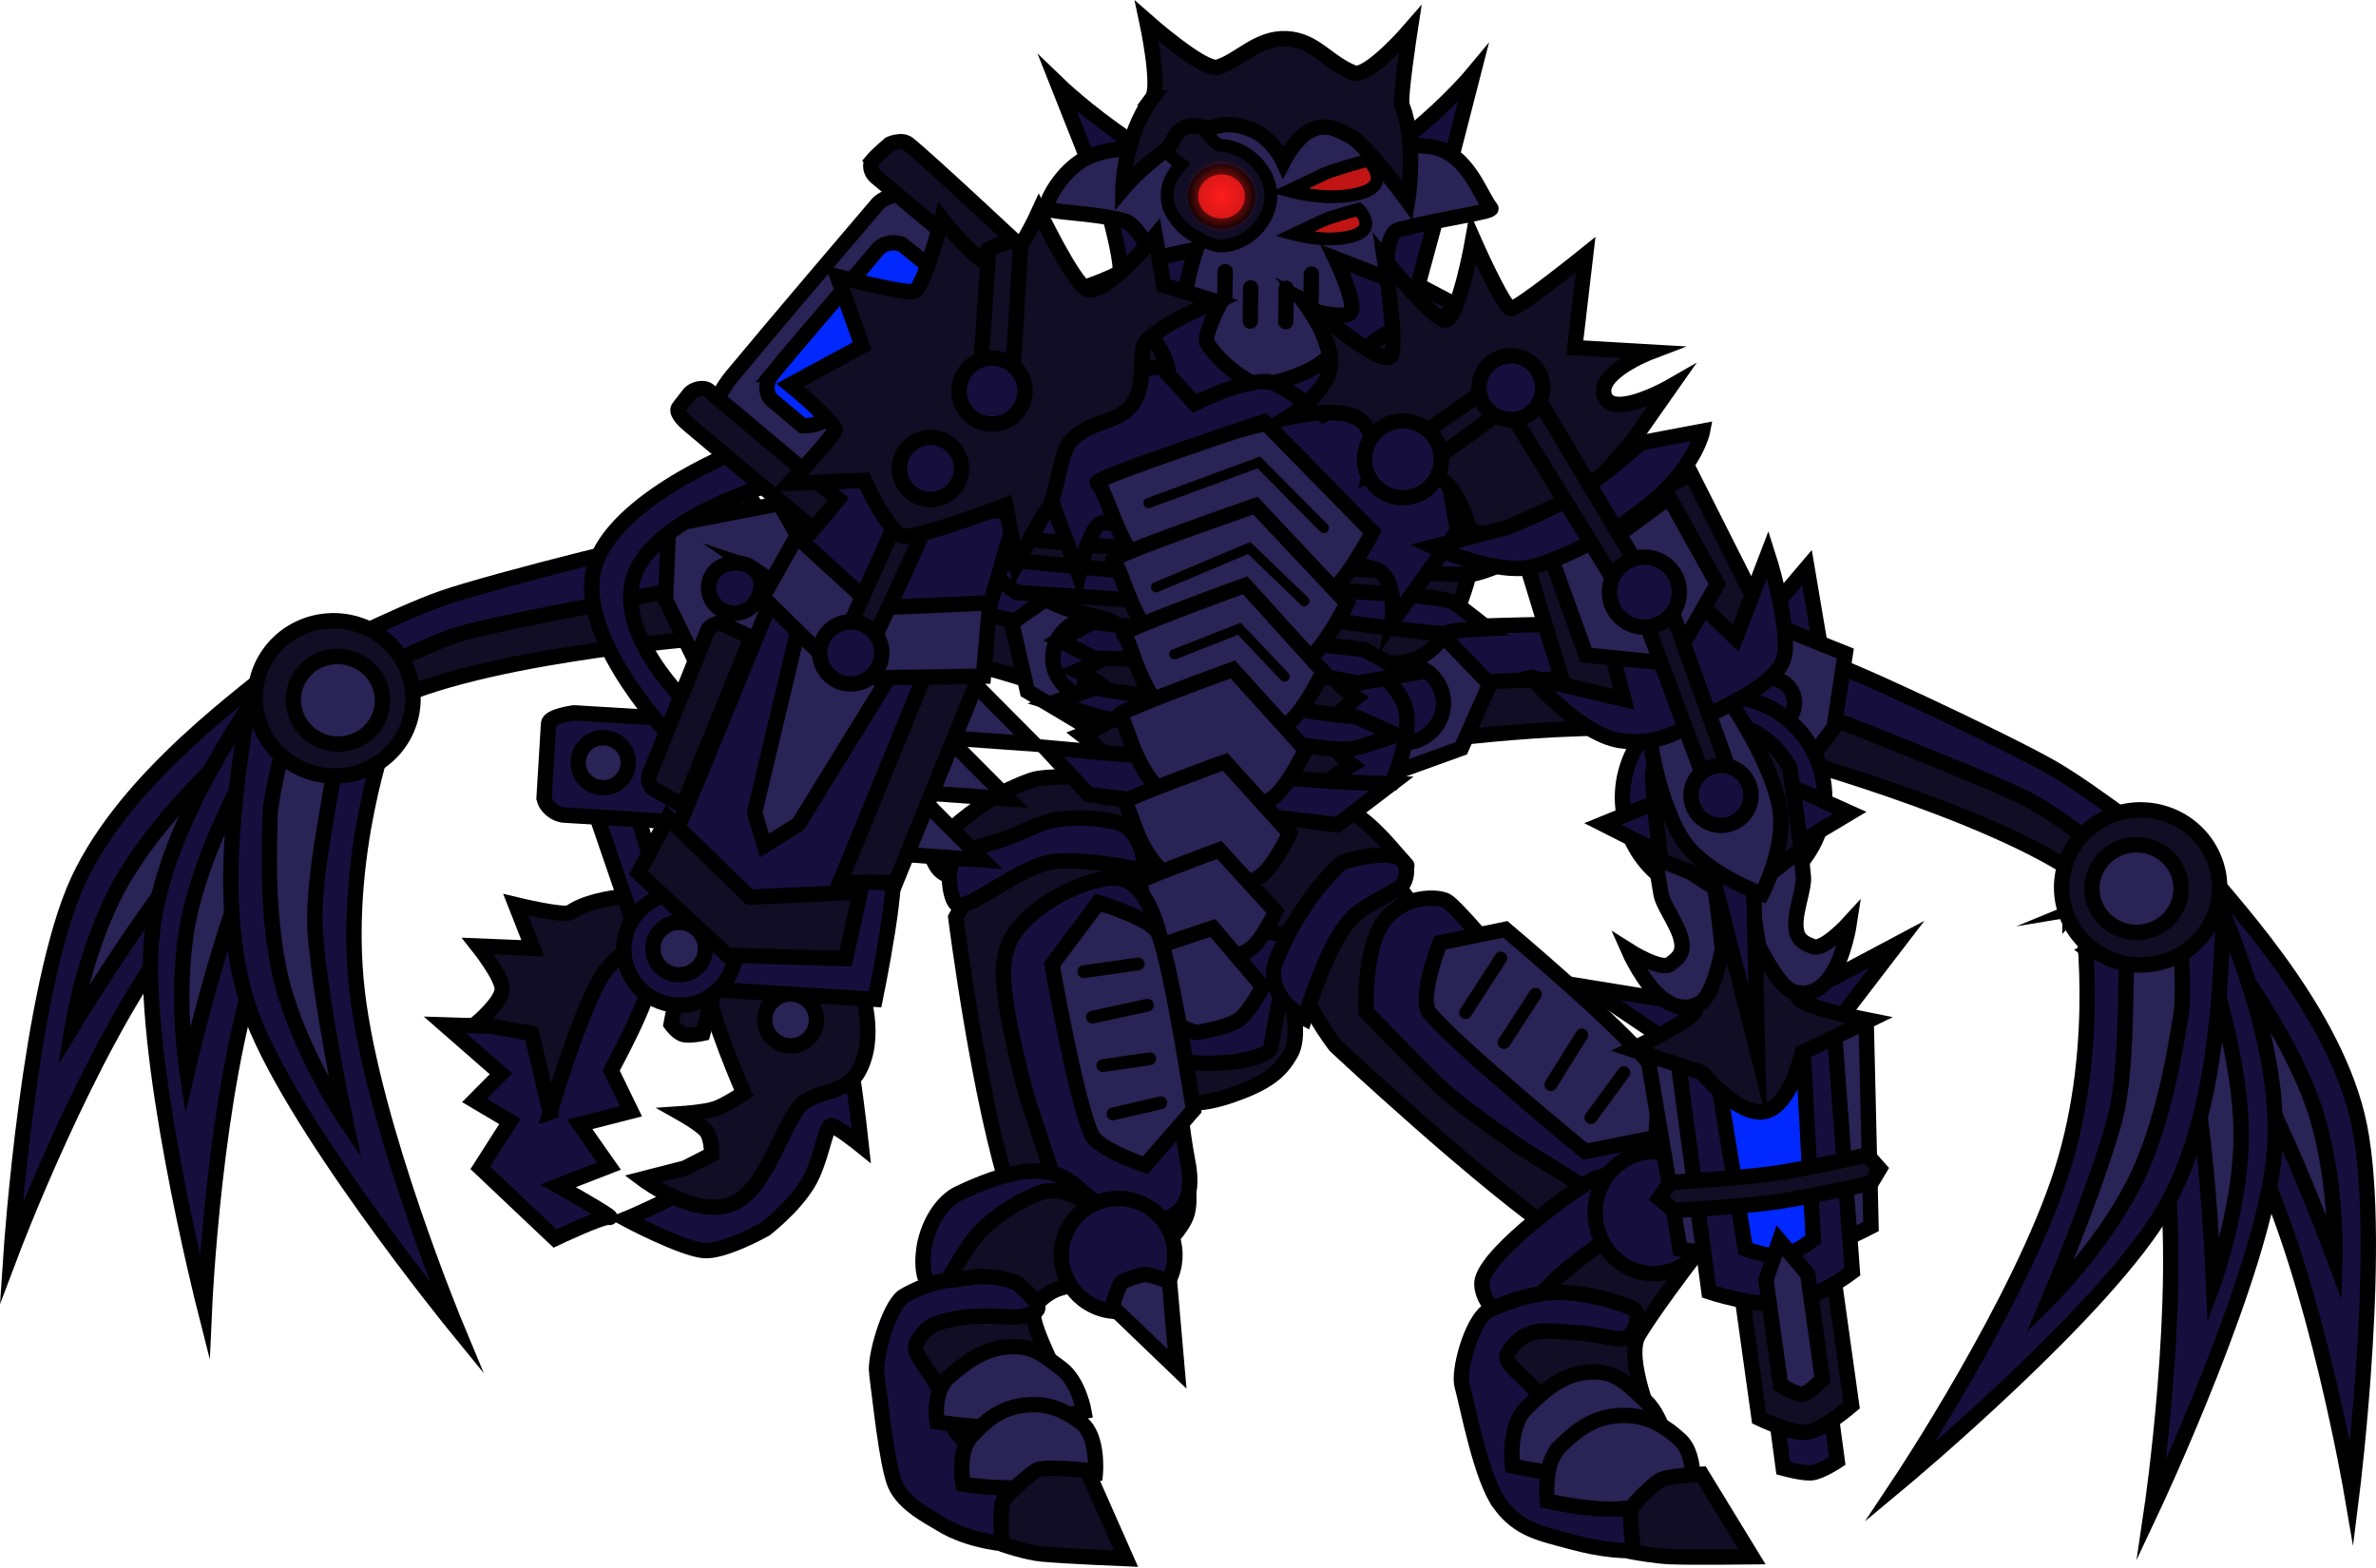<svg version="1.1" xmlns="http://www.w3.org/2000/svg" xmlns:xlink="http://www.w3.org/1999/xlink" width="231.805" height="153.032" viewBox="0,0,231.805,153.032"><defs><radialGradient cx="241.324" cy="133.266" r="3.561" gradientUnits="userSpaceOnUse" id="color-1"><stop offset="0" stop-color="#ff1c1c"/><stop offset="1" stop-color="#ff1c1c" stop-opacity="0"/></radialGradient></defs><g transform="translate(-122.144,-114.159)"><g data-paper-data="{&quot;isPaintingLayer&quot;:true}" fill-rule="nonzero" stroke="#000000" stroke-linejoin="miter" stroke-miterlimit="10" stroke-dasharray="" stroke-dashoffset="0" style="mix-blend-mode: normal"><g><path d="M289.432,237.447c0,0 -1.126,-1.925 -1.12,-2.373c0.006,-0.449 0.612,-1.739 0.892,-2.22c0.281,-0.481 2.238,-1.436 2.238,-1.436l6.811,5.504z" fill="#2a2355" stroke-width="1.5" stroke-linecap="butt"/><g><path d="M253.015,199.22c0.358,-1.629 4.428,-0.45 6.443,2.615c1.457,2.217 0.674,4.673 0.761,4.514c2.19,-3.994 5.013,-0.056 7.234,-0.129c0.667,-0.022 12.296,13.723 12.296,13.723l7.993,14.357c0,0 -0.855,3.475 -3.984,3.643c-1.011,0.054 -4.313,0.173 -9.009,-2.952c-7.761,-5.165 -22.304,-18.776 -22.304,-18.776c0,0 -3.868,-4.889 -3.784,-8.495c0.084,-3.613 4.06,-7.16 4.354,-8.498z" fill="#100d25" stroke-width="1.5" stroke-linecap="butt"/><path d="M270.675,226.229c0,0 -5.537,-3.722 -7.852,-5.866c-2.034,-1.884 -7.404,-7.494 -7.404,-7.494c0,0 -0.249,-5.959 1.639,-8.688c1.889,-2.729 5.323,-2.58 6.179,-2.135c1.772,0.92 14.979,17.824 19.456,21.294c6.826,5.291 2.87,6.456 2.87,6.456l-2.762,3.951z" fill="#160f3d" stroke-width="1.5" stroke-linecap="butt"/><path d="M271.578,244.385c0,0 -4.81,-1.908 -4.861,-4.953c-0.042,-2.536 7.932,-8.468 10.628,-10.088c3.256,-1.956 12.768,1.027 12.216,2.216c-0.552,1.189 -3.009,5.52 -5.344,7.245c-2.456,1.815 -12.64,5.58 -12.64,5.58z" fill="#160f3d" stroke-width="1.5" stroke-linecap="butt"/><path d="M267.304,250.669c0,0 0.383,-3.116 2.185,-6.018c0.517,-0.833 2.062,-3.555 4.705,-5.925c3.29,-2.951 7.743,-5.551 7.743,-5.551l5.015,4.213c0,0 -3.667,4.819 -4.976,7.076c-1.293,2.228 1.475,8.699 1.475,8.699c0,0 -6.614,1.626 -9.578,1.168c-2.156,-0.333 -6.568,-3.663 -6.568,-3.663z" fill="#100d25" stroke-width="1.5" stroke-linecap="butt"/><path d="M268.458,260.868c-1.841,-2.539 -3.102,-9.446 -3.664,-11.485c-0.406,-1.476 0.898,-6.182 2.451,-7.287c0.272,-0.194 3.016,-1.45 5.57,-1.759c3.775,-0.458 8.456,1.295 8.837,1.627c0.217,0.189 0.32,1.136 -0.003,1.731c-0.322,0.595 -0.598,1.076 -1.534,1.105c-0.482,0.015 -2.698,-0.58 -4.928,-0.66c-1.182,-0.043 -2.74,-0.367 -4.091,0.25c-1.051,0.48 -2.104,1.834 -1.93,2.371c0.396,1.228 3.203,2.626 4.149,5.354c0.984,2.839 -0.118,6.653 0.188,6.636c1.642,-0.088 9.14,-0.491 13.212,-0.709c1.572,-0.084 1.675,0.754 1.691,1.083c0.007,0.148 -0.551,1.697 -1.519,3.222c-0.957,1.508 -2.315,2.994 -3.924,3.081c-2.46,0.132 -4.581,-0.043 -7.57,-0.855c-2.989,-0.812 -5.095,-1.164 -6.936,-3.703z" fill="#160f3d" stroke-width="1.5" stroke-linecap="butt"/><path d="M271.021,251.586c1.802,-1.792 3.629,-3.424 6.245,-3.564c2.522,-0.135 3.53,1.084 5.407,2.813c1.876,1.729 2.38,5.535 2.38,5.535c0,0 -7.322,1.607 -8.094,1.648c-3.063,0.164 -7.254,-0.824 -7.254,-0.824c0,0 -0.486,-3.816 1.316,-5.608z" fill="#2a2355" stroke-width="1.5" stroke-linecap="butt"/><path d="M277.776,232.782c-0.162,-3.279 2.258,-6.074 5.405,-6.243c3.147,-0.169 5.83,2.352 5.993,5.631c0.162,3.279 -2.258,6.074 -5.405,6.243c-3.147,0.169 -5.83,-2.352 -5.993,-5.631z" fill="#160f3d" stroke-width="1.5" stroke-linecap="butt"/><path d="M274.338,255.293c1.709,-1.7 3.345,-2.885 5.827,-3.018c2.391,-0.128 4.134,0.748 5.913,2.388c1.779,1.64 1.118,5.819 1.118,5.819c0,0 -4.627,0.772 -7.226,0.912c-2.905,0.156 -6.879,-0.781 -6.879,-0.781c0,0 -0.461,-3.619 1.248,-5.318z" fill="#2a2355" stroke-width="1.5" stroke-linecap="butt"/><path d="M281.532,265.596c0,0 -0.502,-3.583 -0.223,-4.242c0.28,-0.659 1.955,-2.17 2.66,-2.697c0.705,-0.527 4.175,-0.656 4.175,-0.656l4.924,8.054c0,0 -5.866,0.071 -7.996,-0.013c-1.413,-0.056 -3.54,-0.445 -3.54,-0.445z" fill="#100d25" stroke-width="1.5" stroke-linecap="butt"/><g data-paper-data="{&quot;index&quot;:null}"><path d="M276.813,226.51c0,0 -12.301,-10.065 -15.192,-13.508c-1.147,-1.367 1.008,-6.852 1.008,-6.852l6.374,-1.315c0,0 11.753,9.897 14.24,13.342c1.076,1.49 0.427,6.972 0.427,6.972z" fill="#2a2355" stroke-width="1.5" stroke-linecap="butt"/><path d="M265.126,212.963l3.444,-5.331" fill="none" stroke-width="1.25" stroke-linecap="round"/><path d="M268.88,215.877l3.061,-4.705" fill="none" stroke-width="1.25" stroke-linecap="round"/><path d="M280.569,218.815l-3.216,4.396" fill="none" stroke-width="1.25" stroke-linecap="round"/><path d="M273.444,219.987l3.026,-4.846" fill="none" stroke-width="1.25" stroke-linecap="round"/></g></g></g><g data-paper-data="{&quot;index&quot;:null}" stroke-width="1.5" stroke-linecap="butt"><g data-paper-data="{&quot;index&quot;:null}"><path d="M158.538,189.356c0,0 -11.892,5.96 -19.877,16.654c-7.986,10.695 -15.429,30.401 -15.429,30.401c0,0 1.743,-26.003 6.537,-36.324c4.794,-10.321 16.686,-18.489 19.891,-21.35c0.418,-0.373 3.824,2.031 6.054,4.386c1.739,1.837 2.826,6.232 2.826,6.232z" data-paper-data="{&quot;index&quot;:null}" fill="#160f3d"/><path d="M156.046,185.633c0,0 -3.639,2.736 -7.912,5.959c-3.083,2.326 -6.707,5.195 -8.618,7.585c-4.56,5.701 -10.324,15.183 -10.324,15.183c0,0 1.11,-6.919 4.135,-12.914c3.189,-6.32 9.578,-12.258 10.674,-13.433c1.852,-1.985 9.035,-6.215 9.035,-6.215z" data-paper-data="{&quot;index&quot;:null}" fill="#2a2355"/></g><g data-paper-data="{&quot;index&quot;:null}"><path d="M161,186.186c0,0 -9.443,9.26 -13.703,21.865c-4.26,12.605 -5.202,33.646 -5.202,33.646c0,0 -6.432,-25.337 -5.088,-36.627c1.344,-11.29 10.101,-22.657 12.255,-26.35c0.281,-0.481 4.264,0.79 7.115,2.367c2.224,1.231 4.623,5.098 4.623,5.098z" data-paper-data="{&quot;index&quot;:null}" fill="#160f3d"/><path d="M156.969,183.318c0,0 -2.606,3.704 -5.663,8.063c-2.206,3.146 -4.756,6.973 -5.828,9.827c-2.559,6.81 -5.085,17.59 -5.085,17.59c0,0 -1.097,-6.936 -0.089,-13.566c1.064,-6.989 5.286,-14.575 5.962,-16.026c1.142,-2.451 6.65,-8.645 6.65,-8.645z" data-paper-data="{&quot;index&quot;:null}" fill="#2a2355"/></g><g data-paper-data="{&quot;index&quot;:null}"><path d="M160.036,185.343c0,0 -4.581,12.33 -3.044,25.564c1.537,13.234 9.683,32.778 9.683,32.778c0,0 -16.653,-20.409 -20.265,-31.241c-3.612,-10.832 -0.553,-24.797 -0.183,-29.049c0.048,-0.554 4.195,-1.043 7.448,-0.784c2.538,0.202 6.361,2.732 6.361,2.732z" data-paper-data="{&quot;index&quot;:null}" fill="#160f3d"/><path d="M155.648,184.246c0,0 -0.773,4.448 -1.674,9.68c-0.65,3.775 -1.319,8.312 -1.069,11.353c0.598,7.256 2.922,18.114 2.922,18.114c0,0 -3.959,-5.861 -5.881,-12.313c-2.027,-6.802 -1.451,-15.452 -1.461,-17.051c-0.016,-2.703 2.318,-10.617 2.318,-10.617z" data-paper-data="{&quot;index&quot;:null}" fill="#2a2355"/></g><g><path d="M153.469,182.195c0,0 4.261,-2.487 6.105,-3.521c13.221,-7.409 31.819,-9.397 31.94,-8.759c0.09,0.475 2.379,1.925 2.396,2.578c0.062,2.429 -3.134,3.929 -3.134,3.929c0,0 -23.633,1.815 -32.19,6.998c-3.227,1.955 -5.117,-1.225 -5.117,-1.225z" fill="#100d25"/><path d="M188.98,166.611c0.133,0.35 1.578,1.11 2.065,2.01c0.596,1.1 1.115,2.349 1.115,2.349c0,0 -20.32,3.639 -24.965,4.989c-4.748,1.38 -13.478,6.462 -13.478,6.462l-1.554,-3.911c0,0 8.695,-4.436 13.174,-5.99c4.838,-1.678 23.468,-6.376 23.644,-5.91z" data-paper-data="{&quot;index&quot;:null}" fill="#160f3d"/></g><g><path d="M191.708,171.702c0,0 4.484,0.58 6.491,0.327c14.387,-1.813 30.606,2.557 30.384,3.225c-0.165,0.498 0.958,2.834 0.645,3.474c-1.166,2.381 -4.498,2.537 -4.498,2.537c0,0 -19.979,-6.867 -29.486,-5.318c-3.585,0.584 -3.537,-4.245 -3.537,-4.245z" fill="#100d25"/><path d="M229.731,171.511c-0.068,0.394 -0.821,1.226 -0.878,2.297c-0.069,1.309 -0.276,2.732 -0.276,2.732c0,0 -18.334,-4.527 -22.761,-5.106c-4.526,-0.591 -14.022,0.588 -14.022,0.588l0.986,-6.034c0,0 13.983,0.494 14.305,0.528c5.821,0.619 22.732,4.499 22.645,4.995z" data-paper-data="{&quot;index&quot;:null}" fill="#160f3d"/></g><g><path d="M196.227,164.24c0,0 -1.407,1.112 -1.811,1.242c-0.403,0.13 -1.663,-0.122 -2.192,-0.186c-0.529,-0.064 -2.097,-0.741 -2.097,-0.741l2.512,-6.684z" fill="#160f3d"/><path d="M201.03,177.009l-10.821,2.092l-3.136,-6.425l0.297,-7.289l10.822,-2.092l3.497,6.154z" fill="#2a2355"/></g><path d="M159.67,176.519c3.267,2.702 3.705,7.479 0.978,10.671c-2.726,3.191 -7.584,3.589 -10.851,0.887c-3.267,-2.702 -3.705,-7.479 -0.978,-10.671c2.726,-3.191 7.584,-3.589 10.851,-0.887z" fill="#100d25"/><path d="M159.353,181.576c0.528,2.307 -0.944,4.584 -3.288,5.086c-2.343,0.502 -4.671,-0.96 -5.199,-3.267c-0.528,-2.307 0.944,-4.584 3.288,-5.086c2.343,-0.502 4.671,0.96 5.199,3.267z" fill="#2a2355"/><path d="M195.498,169.543c1.138,0.778 1.121,2.276 0.338,3.39c-0.783,1.113 -2.341,1.386 -3.479,0.608c-1.138,-0.778 -1.426,-2.311 -0.643,-3.424c0.783,-1.113 2.647,-1.351 3.785,-0.574z" fill="#160f3d"/><g><path d="M227.147,170.521l8.046,4.4l-5.191,4.041l0.079,7.246l-7.699,-4.597l-1.539,-6.669z" fill="#2a2355"/><path d="M232.578,179.438c-0.582,2.051 -2.749,3.239 -4.841,2.653c-2.091,-0.586 -3.315,-2.725 -2.733,-4.776c0.582,-2.051 2.749,-3.239 4.841,-2.653c2.091,0.586 3.315,2.725 2.733,4.776z" fill="#160f3d"/><path d="M242.703,178.838l-9.164,10.529l-5.136,-3.076c0,0 -1.278,-5.115 0.207,-7.735c1.485,-2.62 6.816,-4.415 6.816,-4.415z" fill="#160f3d"/></g></g><g stroke-width="1.5" stroke-linecap="butt"><g data-paper-data="{&quot;index&quot;:null}"><path d="M325.906,206.95c0,0 1.904,-4.107 3.962,-5.579c2.638,-1.887 6.44,-3.597 6.779,-3.152c2.6,3.42 12.717,13.705 15.454,24.751c2.738,11.046 -0.51,36.904 -0.51,36.904c0,0 -3.55,-20.764 -9.349,-32.785c-5.8,-12.021 -16.337,-20.139 -16.337,-20.139z" data-paper-data="{&quot;index&quot;:null}" fill="#160f3d"/><path d="M332.75,200.579c0,0 6.244,5.522 7.684,7.824c0.852,1.363 5.991,8.41 7.916,15.222c1.826,6.462 1.596,13.466 1.596,13.466c0,0 -3.85,-10.407 -7.24,-16.873c-1.42,-2.71 -4.43,-6.218 -7.014,-9.089c-3.58,-3.979 -6.63,-7.358 -6.63,-7.358z" data-paper-data="{&quot;index&quot;:null}" fill="#2a2355"/></g><g data-paper-data="{&quot;index&quot;:null}"><path d="M324.094,203.368c0,0 3.092,-3.339 5.51,-4.123c3.099,-1.005 7.252,-1.493 7.436,-0.967c1.411,4.036 7.839,16.865 7.006,28.203c-0.834,11.339 -11.979,34.984 -11.979,34.984c0,0 3.087,-20.835 1.309,-34.021c-1.778,-13.186 -9.282,-24.077 -9.282,-24.077z" data-paper-data="{&quot;index&quot;:null}" fill="#160f3d"/><path d="M333.102,199.389c0,0 4.226,7.131 4.879,9.754c0.387,1.553 3.085,9.805 2.797,16.869c-0.274,6.701 -2.674,13.3 -2.674,13.3c0,0 -0.425,-11.064 -1.638,-18.237c-0.508,-3.006 -2.282,-7.249 -3.847,-10.758c-2.169,-4.863 -4.021,-8.995 -4.021,-8.995z" data-paper-data="{&quot;index&quot;:null}" fill="#2a2355"/></g><g data-paper-data="{&quot;index&quot;:null}"><path d="M325.201,202.725c0,0 4.236,-1.754 6.766,-1.469c3.243,0.366 7.22,1.636 7.162,2.19c-0.448,4.244 -0.108,18.537 -5.719,28.481c-5.612,9.945 -25.85,26.804 -25.85,26.804c0,0 11.723,-17.632 15.756,-30.33c4.033,-12.698 1.887,-25.676 1.887,-25.676z" data-paper-data="{&quot;index&quot;:null}" fill="#160f3d"/><path d="M334.632,202.589c0,0 0.781,8.213 0.251,10.864c-0.314,1.569 -1.399,10.169 -4.685,16.46c-3.118,5.967 -8.121,10.966 -8.121,10.966c0,0 4.352,-10.215 6.323,-17.224c0.826,-2.938 1.034,-7.519 1.116,-11.349c0.114,-5.307 0.203,-9.821 0.203,-9.821z" data-paper-data="{&quot;index&quot;:null}" fill="#2a2355"/></g><g><path d="M332.248,200.887c0,0 -2.461,2.762 -5.257,0.227c-7.412,-6.72 -30.265,-13.008 -30.265,-13.008c0,0 -2.851,-2.081 -2.327,-4.454c0.141,-0.638 2.664,-1.624 2.844,-2.074c0.241,-0.604 18.118,4.895 29.684,14.688c1.614,1.366 5.322,4.621 5.322,4.621z" fill="#100d25"/><path d="M300.36,178.817c0.262,-0.424 17.654,7.74 22.083,10.31c4.101,2.379 11.79,8.392 11.79,8.392l-2.272,3.543c0,0 -7.601,-6.654 -11.999,-8.913c-4.302,-2.211 -23.556,-9.658 -23.556,-9.658c0,0 0.747,-1.127 1.542,-2.094c0.65,-0.791 2.214,-1.261 2.411,-1.579z" data-paper-data="{&quot;index&quot;:null}" fill="#160f3d"/></g><g><path d="M296.711,183.294c0,0 -0.874,4.75 -4.282,3.493c-9.036,-3.333 -29.959,-0.402 -29.959,-0.402c0,0 -3.241,-0.788 -3.931,-3.348c-0.186,-0.688 1.363,-2.768 1.296,-3.288c-0.09,-0.699 16.665,-1.895 30.442,2.628c1.922,0.631 6.434,0.917 6.434,0.917z" fill="#100d25"/><path d="M259.423,175.856c0.01,-0.504 17.35,-1.087 23.182,-0.585c0.322,0.028 14.143,2.209 14.143,2.209l-0.182,6.112c0,0 -9.097,-2.968 -13.652,-3.251c-4.457,-0.276 -23.317,0.671 -23.317,0.671c0,0 0.068,-1.435 0.25,-2.734c0.149,-1.062 -0.432,-2.023 -0.424,-2.422z" data-paper-data="{&quot;index&quot;:null}" fill="#160f3d"/></g><g><path d="M298.434,169.539l1.191,7.041c0,0 -1.668,0.366 -2.2,0.328c-0.532,-0.038 -1.816,-0.031 -2.187,-0.235c-0.371,-0.204 -1.541,-1.564 -1.541,-1.564z" fill="#160f3d"/><path d="M287.344,179.179l4.606,-5.374l10.224,4.117l-1.098,7.212l-4.304,5.709l-10.224,-4.117z" fill="#2a2355"/></g><path d="M327.243,194.132c3.722,-2.029 8.415,-0.713 10.482,2.94c2.068,3.653 0.726,8.259 -2.995,10.288c-3.722,2.029 -8.415,0.713 -10.482,-2.94c-2.068,-3.653 -0.726,-8.259 2.995,-10.288z" fill="#100d25"/><path d="M332.316,196.942c2.205,0.94 3.215,3.456 2.257,5.62c-0.958,2.164 -3.522,3.156 -5.726,2.215c-2.205,-0.94 -3.215,-3.456 -2.257,-5.62c0.958,-2.164 3.522,-3.156 5.726,-2.215z" fill="#2a2355"/><path d="M293.402,180.452c1.266,-0.546 3.05,0.043 3.606,1.285c0.557,1.242 -0.018,2.692 -1.284,3.238c-1.266,0.546 -2.743,-0.018 -3.3,-1.26c-0.557,-1.242 -0.288,-2.717 0.978,-3.263z" fill="#160f3d"/><g><path d="M267.492,180.919l-2.783,6.253l-8.434,3.045l1.459,-7.098l-4.325,-4.956l8.738,-2.785z" fill="#2a2355"/><path d="M255.116,183.095c-0.18,-2.125 1.429,-3.99 3.594,-4.167c2.165,-0.177 4.066,1.403 4.246,3.527c0.18,2.125 -1.429,3.99 -3.594,4.167c-2.165,0.177 -4.066,-1.403 -4.246,-3.527z" fill="#160f3d"/><path d="M253.33,177.351c0,0 4.891,2.779 5.849,5.634c0.958,2.856 -1.272,7.633 -1.272,7.633l-5.628,2.04l-6.988,-12.083z" fill="#160f3d"/></g></g><path d="" fill="#160f3d" stroke-width="1.5" stroke-linecap="butt"/><g><g><path d="M231.708,154.467l0.313,-6.212l-6.012,-5.392c0,0 5.43,-1.739 5.437,-2.284c0.022,-1.592 -1.131,-5.687 -1.131,-5.687l-4.977,-12.56c0,0 11.389,11.012 21.176,10.772c9.787,-0.24 19.348,-11.764 19.348,-11.764l-3.844,14.973l-1.539,5.665l3.889,2.05c0,0 -4.571,3.312 -4.59,4.655c-0.029,2.1 0.595,6.179 0.595,6.179c0,0 -10.191,1.371 -15.305,1.301c-4.299,-0.059 -13.36,-1.697 -13.36,-1.697z" fill="#160f3d" stroke-width="1.5" stroke-linecap="butt"/><path d="M252.429,139.388c0,0 1.926,3.985 1.552,5.147c-0.273,0.849 -3.562,0.019 -3.562,0.019c0,0 1.613,4.136 1.425,4.33c-2.2,2.275 -6.987,2.922 -6.987,2.922c0,0 -2.954,-1.216 -4.945,-4.149c-0.417,-0.614 1.167,-3.726 1.167,-3.726c0,0 -2.994,0.314 -3.214,-0.674c-0.248,-1.116 0.987,-4.782 0.987,-4.782l-4.284,0.941c0,0 -1.269,-3.324 -2.762,-3.718c-3.391,-0.895 -7.743,-0.735 -7.589,-1.379c0.294,-1.228 1.874,-3.794 4.099,-4.843c2.753,-1.298 7.73,-0.781 7.73,-0.781c0,0 4.945,-4.175 10.626,-4.131c5.681,0.044 9.283,4.572 9.283,4.572c0,0 4.7,-1.569 7.248,-0.207c2.548,1.362 3.442,4.42 4.39,5.554c0.281,0.336 -4.823,1 -8.957,2.075c-1.535,0.399 -1.129,4.797 -1.129,4.797z" fill="#2a2355" stroke-width="1.5" stroke-linecap="butt"/><path d="M251.287,131.151c0.842,-0.417 4.341,-1.372 4.341,-1.372c0,0 1.991,1.958 -0.041,2.965c-0.93,0.461 -2.627,0.68 -4.191,0.595c-1.852,-0.101 -3.518,-0.56 -3.518,-0.56c0,0 2.357,-1.107 3.408,-1.628z" data-paper-data="{&quot;index&quot;:null}" fill="#c11515" stroke-width="1.25" stroke-linecap="butt"/><path d="M241.672,140.659l-0.036,2.592" fill="none" stroke-width="1.5" stroke-linecap="round"/><path d="M250.087,140.908l-0.034,2.463" fill="none" stroke-width="1.5" stroke-linecap="round"/><path d="M247.587,145.538l0.045,-3.24" fill="none" stroke-width="1.5" stroke-linecap="round"/><path d="M244.166,142.249l-0.045,3.24" fill="none" stroke-width="1.5" stroke-linecap="round"/><path d="M235.181,127.94c0.11,-0.059 0.69,-1.249 1.463,-1.576c0.773,-0.328 2.1,-0.42 2.461,-0.086c0.794,0.733 1.598,2.052 2.062,2.058c2.545,0.035 5.007,2.435 4.972,4.98c-0.035,2.545 -2.433,4.877 -4.978,4.842c-0.723,-0.01 -2.891,-0.905 -3.956,-2.159c-0.829,-0.975 -1.186,-1.617 -1.188,-2.823c-0.002,-1.206 0.634,-2.174 1.356,-2.975c0,0 -2.664,-2.007 -2.191,-2.26z" fill="#100d25" stroke-width="1.25" stroke-linecap="butt"/><path d="M238.534,133.289c0.02,-1.463 1.282,-2.632 2.818,-2.611c1.536,0.021 2.765,1.225 2.745,2.688c-0.02,1.463 -1.282,2.632 -2.818,2.611c-1.536,-0.021 -2.765,-1.225 -2.745,-2.688z" fill="#c11515" stroke-width="1" stroke-linecap="butt"/><path d="M251.172,135.688c0.682,-0.338 3.517,-1.112 3.517,-1.112c0,0 1.613,1.587 -0.033,2.403c-0.754,0.374 -2.128,0.551 -3.395,0.482c-1.5,-0.082 -2.85,-0.454 -2.85,-0.454c0,0 1.91,-0.897 2.761,-1.319z" data-paper-data="{&quot;index&quot;:null}" fill="#c11515" stroke-width="1.25" stroke-linecap="butt"/><path d="M237.763,133.216c0.027,-1.967 1.644,-3.539 3.61,-3.512c1.967,0.027 3.539,1.644 3.512,3.61c-0.027,1.967 -1.644,3.539 -3.61,3.512c-1.967,-0.027 -3.539,-1.644 -3.512,-3.61z" fill="url(#color-1)" stroke-width="0" stroke-linecap="butt"/></g><path d="M234.563,123.722c0.836,-1.128 -0.53,-7.493 -0.53,-7.493c0,0 5.543,4.893 6.92,4.481c2.106,-0.63 3.851,-2.894 6.669,-2.776c2.819,0.118 3.94,2.266 6.567,3.328c1.408,0.569 5.524,-4.197 5.524,-4.197c0,0 -1.041,6.738 -0.784,7.383c1.471,3.692 0.544,9.316 0.544,9.316c0,0 -3.975,-5.446 -5.589,-6.319c-1.615,-0.872 -2.617,-1.258 -4.023,-0.484c-1.406,0.774 -2.516,2.974 -2.516,2.974c0,0 -1.074,-2.329 -3.111,-3.136c-1.526,-0.604 -2.494,-0.625 -3.904,-0.187c-0.472,0.146 -1.755,-0.44 -2.699,0.032c-0.944,0.472 -1.127,1.743 -1.821,2.229c-2.43,1.702 -4.112,3.713 -4.112,3.713c0,0 0.052,-5.069 2.866,-8.864z" fill="#100d25" stroke-width="1.5" stroke-linecap="butt"/><path d="M257.967,156.192c-0.691,0.05 -2.758,-1.012 -2.758,-1.012c0,0 -1.083,-3.049 -0.952,-4.345c0.121,-1.195 1.71,-3.154 1.71,-3.154c0,0 1.714,-1.377 2.681,-1.387c0.844,-0.008 1.959,0.131 2.928,1.339c0.969,1.209 1.161,2.484 1.044,3.613c-0.157,1.523 -1.112,2.7 -1.91,3.547c-0.797,0.847 -1.95,1.342 -2.744,1.399z" data-paper-data="{&quot;index&quot;:null}" fill="#100d25" stroke-width="1.5" stroke-linecap="butt"/><path d="M229.278,153.541c-0.709,-0.891 -1.542,-2.112 -1.546,-3.586c-0.004,-1.092 0.314,-2.294 1.399,-3.354c1.085,-1.06 2.208,-1.082 3.047,-0.99c0.961,0.106 2.529,1.595 2.529,1.595c0,0 1.386,2.033 1.387,3.189c0.001,1.254 -1.381,4.064 -1.381,4.064c0,0 -2.162,0.811 -2.845,0.694c-0.784,-0.134 -1.882,-0.722 -2.591,-1.613z" fill="#100d25" stroke-width="1.5" stroke-linecap="butt"/></g><g fill="none" stroke-width="1.5" stroke-linecap="round"><path d="M241.428,141.595"/><path d="M249.988,142.249"/></g><path d="M228.246,210.724c0.877,-1.53 2.572,-2.378 2.487,-3.676c-0.114,-1.757 0.876,-3.729 1.264,-4.365c0.281,-0.461 1.182,-0.648 1.689,-1.191c0.63,-0.675 0.493,-2.084 0.375,-2.257c-0.216,-0.317 9.559,-0.244 13.577,1.654c1.669,0.789 -0.108,4.468 -0.108,4.468c0,0 -0.362,-0.116 -0.566,2.97c-0.048,0.733 1.26,2.661 1.226,3.529c-0.006,0.144 0.818,3.433 -0.099,5.061c-0.917,1.628 -2.055,2.679 -4.874,3.765c-2.819,1.086 -5.528,1.722 -8.846,0.195c-4.045,-1.862 -6.229,-6.221 -6.229,-6.221c0,0 -0.766,-2.415 0.103,-3.93z" fill="#100d25" stroke-width="1.5" stroke-linecap="butt"/><path d="M231.416,213.837c-0.129,-1.983 -0.762,-9.296 0.219,-10.63c2.327,-3.163 2.158,-4.893 2.158,-4.893l11.779,0.117c0,0 2.233,2.545 2.282,5.721c0.059,3.852 -1.196,8.775 -1.701,12.107c-0.326,2.149 -14.389,2.96 -14.737,-2.422z" fill="#160f3d" stroke-width="1.5" stroke-linecap="butt"/><path d="M231.998,202.684c0.281,-0.461 1.182,-0.648 1.689,-1.191c0.63,-0.675 0.493,-2.084 0.375,-2.257c-0.306,-0.449 -1.601,-1.69 -3.522,-2.5c-2.099,-0.886 -4.404,-0.485 -5.5,-0.495c-2.879,-0.026 -4.967,1.038 -4.866,0.731c0.023,-0.069 -3.474,2.098 -4.95,2.523c-1.518,0.436 -2.347,-1.874 -2.149,-2.298c0.452,-0.967 2.941,-3.273 5.619,-4.979c1.62,-1.032 3.731,-1.845 4.297,-2.008c1.319,-0.382 5.108,-0.264 6.719,-0.151c4.65,0.324 8.117,6.051 8.286,6.083c0.69,0.128 3.797,-2.162 7.319,-3.217c2.225,-0.666 4.576,-0.297 6.717,-0.23c2.941,0.092 6.632,5.234 7.322,5.839c0.61,0.534 -4.678,1.011 -6.228,1.911c-3.138,1.823 -5.595,4.915 -5.595,4.915c0,0 -15.92,-2.038 -15.532,-2.674z" fill="#100d25" stroke-width="1.5" stroke-linecap="butt"/><path d="M230.193,192c0,0 -0.038,-1.456 -0.031,-3.816c0.001,-0.435 -2.468,-2.333 -2.468,-2.333c0,0 2.566,-0.992 2.573,-1.44c0.021,-1.496 -0.093,-1.132 -0.034,-2.728c0.019,-0.513 -2.991,-2.043 -2.991,-2.043c0,0 3.164,-1.292 3.206,-1.938c0.026,-0.4 0.355,-2.385 0.379,-2.702c0.053,-0.709 -7.756,-1.063 -8.7,-4.715c-0.944,-3.652 -1.424,-11.835 2.898,-17.913c4.321,-6.078 9.678,2.426 9.678,2.426l20.688,0.451c0,0 8.25,-3.854 9.781,-0.085c1.531,3.77 2.083,13.048 -1.617,20.077c-3.7,7.029 -10.857,1.5 -10.918,2.304c-0.078,1.035 -0.114,1.486 -0.21,2.718c-0.044,0.564 2.03,1.972 2.03,1.972c0,0 -2.333,1.921 -2.383,2.551c-0.044,0.554 -0.146,1.097 -0.129,1.629c0.023,0.771 2.069,2.356 2.069,2.356c0,0 -2.365,1.342 -2.417,1.982c-0.14,1.735 -0.231,2.842 -0.231,2.842z" fill="#100d25" stroke-width="1.5" stroke-linecap="butt"/><path d="M243.787,160.059c3.763,0.133 21.283,0.536 21.283,0.536c0,0 1.374,1.676 1.554,3.39c0.067,0.64 -22.337,-1.23 -22.392,-0.5c-0.02,0.261 0.266,1.78 0.238,2.102c-0.057,0.653 20.772,0.069 21.927,1.116c0.251,0.227 3.414,2.012 3.414,2.012c0,0 -2.968,1.364 -4.158,1.477c-2.3,0.22 -21.421,-1.405 -21.58,-0.774c-0.153,0.61 -0.225,0.724 0.789,1.53c1.083,0.859 17.55,0.936 19.187,2.05c0.983,0.669 3.261,2.491 3.261,2.491c0,0 -3.824,0.169 -3.849,0.388c-0.072,0.633 -18.684,-2.488 -18.753,-1.779c-0.043,0.437 -1.936,1.754 -0.024,2.111c2.594,0.485 10.552,1.322 10.552,1.322l4.278,2.413l-4.838,0.861c0,0 -10.024,-1.897 -10.24,-1.396c-0.143,0.331 -2.029,2.068 0.023,2.884c3.045,1.212 9.994,1.811 9.994,1.811l3.907,1.771c0,0 -3.056,1.085 -4.232,1.313c-2.492,0.484 -9.337,-1.447 -9.433,-0.935c-0.192,1.026 -1.492,2.044 -0.725,2.958c0.942,1.124 13.924,1.423 13.924,1.423l-5.272,4.002l-24.282,-2.963l-4.27,-4.591l14.778,1.334c0,0 1.148,-1.601 1.202,-2.776c0.022,-0.483 -8.233,-0.771 -10.998,-1.635c-1.041,-0.325 -4.225,-1.27 -4.225,-1.27l4.169,-1.462c0,0 6.69,1.408 10.408,0.595c2.267,-0.496 1.465,-1.974 1.432,-2.592c-0.037,-0.7 -12.013,-0.915 -12.013,-0.915l-3.324,-1.74l3.245,-1.761l12.385,1.489c0,0 0.201,-1.979 0.245,-2.613c0.042,-0.594 -20.028,-1.759 -20.028,-1.759l-3.083,-2.237l3.254,-0.863c0,0 20.764,2.134 20.668,1.732c-0.025,-0.106 0.53,-1.882 -0.772,-2.067c-3.78,-0.538 -20.427,-1.743 -20.411,-2.005c0.007,-0.119 -3.317,-2.063 -3.317,-2.063c0,0 3.342,-1.251 4.205,-1.464c2.691,-0.664 19.511,2.702 19.508,2.361c-0.001,-0.132 1.27,-1.951 -0.347,-2.233c-1.913,-0.334 -18.075,-1.878 -19.441,-2.633c-1.411,-0.78 0.216,-3.051 0.216,-3.051c0,0 17.38,2.445 21.96,2.607z" data-paper-data="{&quot;index&quot;:null}" fill="#160f3d" stroke-width="1.5" stroke-linecap="butt"/><path d="M262.288,154.16l2.047,11.788l-6.405,8.944c0,0 0.672,-4.422 -1.587,-5.176c-8.047,-2.688 -20.961,-4.14 -26.529,-4.548c-1.3,-0.095 -2.436,5.014 -2.436,5.014l-3.749,-10.096c0,0 -8.367,-5.595 -7.523,-6.86c1.759,-2.638 13.432,-2.075 13.183,-2.288c-0.126,-0.108 6.14,-1.021 6.14,-1.021l3.265,3.609c0,0 4.674,-2.382 7.235,-2.115c1.108,0.116 5.311,3.235 5.311,3.235l4.969,-2.805z" fill="#160f3d" stroke-width="1.5" stroke-linecap="butt"/><path d="M256.042,166.066c0,0 -2.505,4.897 -4.628,6.345c-2.234,1.523 -8.46,2.578 -8.46,2.578c0,0 -5.569,-1.253 -8.542,-4.291c-3.402,-3.478 -4.317,-8.833 -5.238,-9.422c-0.618,-0.395 16.313,-5.973 16.313,-5.973z" fill="#2a2355" stroke-width="1.5" stroke-linecap="butt"/><path d="M253.571,173.001c0,0 -2.144,4.344 -3.954,5.632c-1.904,1.355 -7.204,2.306 -7.204,2.306c0,0 -4.734,-1.095 -7.255,-3.778c-2.885,-3.071 -3.649,-7.812 -4.431,-8.331c-0.525,-0.348 13.893,-5.334 13.893,-5.334z" fill="#2a2355" stroke-width="1.5" stroke-linecap="butt"/><path d="M251.235,179.679c0,0 -1.841,3.863 -3.389,5.011c-1.628,1.208 -6.154,2.066 -6.154,2.066c0,0 -4.037,-0.96 -6.182,-3.336c-2.454,-2.719 -3.094,-6.927 -3.759,-7.385c-0.447,-0.308 11.87,-4.772 11.87,-4.772z" fill="#2a2355" stroke-width="1.5" stroke-linecap="butt"/><path d="M249.508,187.316c0,0 -1.714,3.597 -3.156,4.666c-1.516,1.125 -5.731,1.924 -5.731,1.924c0,0 -3.76,-0.894 -5.757,-3.107c-2.285,-2.532 -2.881,-6.451 -3.501,-6.878c-0.416,-0.287 11.054,-4.444 11.054,-4.444z" fill="#2a2355" stroke-width="1.5" stroke-linecap="butt"/><path d="M247.97,195.462c0,0 -1.524,3.199 -2.807,4.15c-1.349,1 -5.096,1.711 -5.096,1.711c0,0 -3.343,-0.795 -5.119,-2.763c-2.032,-2.252 -2.562,-5.736 -3.113,-6.116c-0.37,-0.255 9.83,-3.952 9.83,-3.952z" fill="#2a2355" stroke-width="1.5" stroke-linecap="butt"/><path d="M246.596,203.103c0,0 -1.308,2.782 -2.417,3.612c-1.166,0.874 -4.414,1.507 -4.414,1.507c0,0 -2.904,-0.675 -4.453,-2.374c-1.773,-1.945 -2.248,-4.965 -2.728,-5.292c-0.322,-0.22 8.51,-3.471 8.51,-3.471z" fill="#2a2355" stroke-width="1.5" stroke-linecap="butt"/><path d="M234.192,163.246l10.763,-3.966l6.343,6.392" fill="none" stroke-width="1" stroke-linecap="round"/><path d="M234.939,171.453l9.074,-3.828l5.383,5.182" fill="none" stroke-width="1" stroke-linecap="round"/><path d="M236.721,177.995l6.329,-2.481l4.426,4.655" fill="none" stroke-width="1" stroke-linecap="round"/><path d="M245.334,210.426c0,0 -1.299,2.517 -2.347,3.244c-1.103,0.765 -4.114,1.238 -4.114,1.238c0,0 -2.651,-0.719 -4.02,-2.336c-1.567,-1.85 -1.902,-4.647 -2.332,-4.965c-0.289,-0.213 7.952,-2.908 7.952,-2.908z" fill="#2a2355" stroke-width="1.5" stroke-linecap="butt"/><g><path d="M232.797,198.976c1.019,2.021 1.026,4.738 1.818,5.365c0.554,0.439 1.43,18.295 1.43,18.295c0,0 2.838,7.002 1.891,10.004c-0.845,2.68 -6.326,6.544 -6.326,6.544c0,0 -8.949,-2.711 -10.811,-8.168c-3.077,-9.021 -5.406,-27.34 -5.406,-27.34c0,0 2.744,-5.173 5.681,-6.686c0,0 11.118,0.788 11.722,1.986z" fill="#100d25" stroke-width="1.5" stroke-linecap="butt"/><path d="M222.326,221.134c0,0 -1.702,-6.179 -2.022,-9.205c-0.125,-1.184 -0.912,-4.438 0.983,-6.967c2.356,-3.146 7.705,-5.491 10.128,-5.075c2.696,0.463 3.724,5.093 3.794,5.265c0.725,1.775 1.734,16.943 2.803,22.285c1.63,8.146 -6.813,5.487 -6.813,5.487c0,0 -1.232,-0.084 -1.891,0.005c-0.88,0.119 -2.921,0.647 -2.921,0.647z" fill="#160f3d" stroke-width="1.5" stroke-linecap="butt"/><path d="M235.861,235.883c0,0 -3.258,4.471 -3.745,4.17c-5.222,-3.22 -11.568,-4.607 -12.296,-4.946c-0.489,-0.228 -5.453,5.129 -6.765,4.573c-0.904,-0.383 -1.057,-2.535 -0.645,-4.335c0.495,-2.159 1.782,-4.036 3.282,-4.749c9.385,-4.463 10.86,-0.889 12.809,0.448c3.593,2.465 7.36,4.839 7.36,4.839z" data-paper-data="{&quot;index&quot;:null}" fill="#160f3d" stroke-width="1.5" stroke-linecap="butt"/><path d="M210.341,248.386c0,0 0.49,-3.593 3.663,-8.404c1.346,-2.041 2.621,-4.756 4.493,-6.367c2.31,-1.987 4.947,-3.125 5.642,-3.216c3.553,-0.462 4.93,2.549 5.344,2.918c1.172,1.044 0.045,3.944 0.045,3.944c0,0 -1.962,2.083 -3.849,2.568c-1.363,0.351 -2.391,1.467 -2.631,1.884c-0.66,1.141 1.728,5.409 3.048,8.604c1.179,2.855 1.275,4.73 1.275,4.73c0,0 -7.627,-1.698 -10.683,-2.036c-2.223,-0.246 -6.347,-4.626 -6.347,-4.626z" fill="#100d25" stroke-width="1.5" stroke-linecap="butt"/><path d="M207.679,248.173c-0.226,-1.587 1.18,-6.436 2.531,-7.474c0.237,-0.182 2.581,-1.523 4.695,-1.643c1.131,-0.064 2.054,-0.346 3.08,-0.347c1.807,-0.001 3.439,0.593 3.623,0.836c0.164,0.216 2.063,1.758 1.756,2.359c-0.307,0.6 -1.982,0.802 -2.751,0.757c-0.219,-0.013 -2.11,-0.184 -3.955,-0.027c-1.486,0.126 -2.945,0.549 -3.458,0.79c-0.895,0.421 -1.855,1.761 -1.751,2.341c0.236,1.325 2.434,3.023 3.012,5.971c0.602,3.068 4.298,4.972 4.549,4.979c1.351,0.04 2.647,2.243 5.997,2.342c1.293,0.038 1.317,0.929 1.307,1.277c-0.009,0.311 -0.089,3.014 -0.089,3.014c0,0 -2.11,1.627 -4.772,1.549c-1.106,-0.033 -4.751,-0.318 -7.511,-2.034c-1.046,-0.65 -3.631,-1.901 -4.464,-3.856c-0.833,-1.954 -1.486,-8.642 -1.799,-10.835z" fill="#160f3d" stroke-width="1.5" stroke-linecap="butt"/><path d="M214.732,248.501c1.667,-1.442 3.359,-2.76 5.805,-2.935c2.357,-0.169 3.312,0.757 5.084,2.058c1.772,1.301 2.281,4.255 2.281,4.255c0,0 -6.496,1.411 -7.553,1.487c-2.863,0.205 -6.792,-0.461 -6.792,-0.461c0,0 -0.493,-2.962 1.175,-4.404z" fill="#2a2355" stroke-width="1.5" stroke-linecap="butt"/><path d="M226.066,234.61c1.109,-2.839 4.32,-4.246 7.173,-3.143c2.853,1.103 4.267,4.299 3.158,7.139c-1.109,2.839 -4.32,4.246 -7.173,3.143c-2.853,-1.103 -4.267,-4.299 -3.158,-7.139z" fill="#160f3d" stroke-width="1.5" stroke-linecap="butt"/><path d="M216.933,254.262c1.462,-1.59 2.888,-2.727 5.149,-2.996c2.179,-0.259 3.825,0.399 5.549,1.722c1.725,1.323 1.368,5.015 1.368,5.015c0,0 -4.185,0.959 -6.554,1.241c-2.647,0.315 -6.338,-0.259 -6.338,-0.259c0,0 -0.637,-3.133 0.825,-4.724z" fill="#2a2355" stroke-width="1.5" stroke-linecap="butt"/><g><path d="M233.878,227.85c0,0 -4.56,-1.527 -5.227,-2.962c-1.543,-3.318 -3.871,-16.603 -3.871,-16.603l4.529,-6.047c0,0 5.328,1.585 5.867,3.032c1.357,3.646 3.405,17.185 3.405,17.185z" fill="#2a2355" stroke-width="1.5" stroke-linecap="butt"/><path d="M233.19,208.21l-5.305,0.758" fill="none" stroke-width="1.25" stroke-linecap="round"/><path d="M234.081,212.238l-5.353,1.168" fill="none" stroke-width="1.25" stroke-linecap="round"/><path d="M235.393,221.758l-4.67,1.091" fill="none" stroke-width="1.25" stroke-linecap="round"/><path d="M229.738,218.132l4.58,-0.667" fill="none" stroke-width="1.25" stroke-linecap="round"/></g><path d="M230.65,241.652c0,0 0.589,-2.062 0.908,-2.348c0.319,-0.285 1.634,-0.678 2.161,-0.785c0.527,-0.106 2.52,0.701 2.52,0.701l0.741,8.509z" fill="#2a2355" stroke-width="1.5" stroke-linecap="butt"/><path d="M219.877,264.821c0,0 -0.229,-3.561 0.111,-4.185c0.34,-0.624 2.503,-2.562 3.271,-3.021c0.767,-0.459 4.94,0.021 4.94,0.021l3.804,8.603c0,0 -5.983,-0.249 -8.22,-0.455c-1.547,-0.142 -3.906,-0.963 -3.906,-0.963z" fill="#100d25" stroke-width="1.5" stroke-linecap="butt"/></g><path d="M233.835,199.113c0,0 -5.566,-1.261 -8.846,-0.893c-3.279,0.368 -8.208,4.722 -9.424,4.224c-0.655,-0.269 -1.056,-2.884 -0.632,-3.905c0.557,-1.341 4.283,-2.23 4.573,-2.316c2.18,-0.645 3.834,-1.783 5.812,-2.097c2.533,-0.402 5.17,0.122 5.565,0.205c2.913,0.619 2.952,4.782 2.952,4.782z" data-paper-data="{&quot;index&quot;:null}" fill="#160f3d" stroke-width="1.5" stroke-linecap="butt"/><path d="M249.418,213.511c0,0 -3.623,-1.966 -2.956,-5.04c0.161,-0.742 2.244,-6.046 6.417,-10.003c0.409,-0.388 4.039,-1.28 5.611,-0.664c1.405,0.551 0.83,2.575 0.216,2.94c-3.457,2.057 -4.377,2.174 -5.875,4.583c-1.739,2.796 -3.413,8.184 -3.413,8.184z" fill="#160f3d" stroke-width="1.5" stroke-linecap="butt"/><g stroke-width="1.5" stroke-linecap="butt"><g><path d="M289.286,182.17c5.419,-0.56 10.266,3.379 10.826,8.799c0.56,5.419 -3.379,10.266 -8.799,10.826c-5.419,0.56 -10.266,-3.379 -10.826,-8.799c-0.56,-5.419 3.379,-10.266 8.799,-10.826z" fill="#160f3d"/><g><path d="M295.292,251.204l5.259,-0.705l0.833,6.215c0,0 -1.53,1.016 -2.443,1.139c-0.833,0.112 -2.816,-0.434 -2.816,-0.434z" fill="#160f3d"/><path d="M291.355,235.284l9.024,-1.26l2.409,17.252c0,0 -2.785,2.418 -4.367,2.639c-1.405,0.196 -4.657,-1.379 -4.657,-1.379z" fill="#100d25"/><path d="M304.214,214.006l0.467,19.823c0,0 -5.284,2.772 -8.341,3.132c-3.151,0.371 -10.294,-0.937 -10.294,-0.937l-3.155,-18.771z" fill="#2a2355"/><path d="M285.669,216.296l-8.659,-5.826l9.122,1.483l4.035,-14.405l8.504,13.275l8.528,-4.537l-6.13,7.995l1.791,23.968c0,0 -3.456,2.647 -6.441,3.064c-2.985,0.417 -7.542,-1.112 -7.542,-1.112z" fill="#160f3d"/><path d="M289.41,217.358l8.626,-1.204l1.02,18.934c0,0 -1.986,1.495 -3.018,1.639c-1.164,0.163 -3.617,-0.713 -3.617,-0.713z" fill="#0028ff"/><path d="M286.637,204.402l9.986,-1.127c0,0 0.649,5.746 0.921,8.164c0.104,0.922 6.928,2.267 6.928,2.267l-6.511,3.177c0,0 -1.119,5.217 -3.662,5.724c-2.543,0.507 -6.095,-3.78 -6.095,-3.78l-6.873,-2.276c0,0 6.338,-2.997 6.236,-3.901c-0.274,-2.425 -0.931,-8.249 -0.931,-8.249z" fill="#100d25"/><path d="M289.479,200.956c0.307,1.957 0.702,5.771 0.702,5.771c0,0 -0.829,4.656 -2.211,5.315c-0.575,0.274 -1.752,0.94 -3.608,-0.434c-1.855,-1.374 -3.319,-4.695 -3.319,-4.695c0,0 3.113,1.976 4.028,1.321c0.914,-0.655 1.374,-1.169 1.09,-2.414c-0.34,-1.489 -1.795,-3.353 -1.964,-4.432c-0.318,-2.026 -1.08,-5.995 -1.08,-5.995c0,0 1.744,-1.05 2.663,-1.173c0.787,-0.105 2.516,0.483 2.516,0.483c0,0 0.863,4.206 1.184,6.252z" data-paper-data="{&quot;index&quot;:null}" fill="#2a2355"/><path d="M294.433,239.048l1.318,-3.837l2.76,3.268l1.429,10.232c0,0 -1.219,1.374 -1.934,1.474c-0.635,0.089 -2.144,-0.904 -2.144,-0.904z" fill="#2a2355"/><path d="M292.366,194.32c0,0 1.513,-1.023 2.3,-1.129c0.919,-0.124 2.877,0.43 2.877,0.43c0,0 0.31,4.03 0.537,6.068c0.121,1.085 -0.792,3.267 -0.728,4.793c0.054,1.276 0.633,1.651 1.687,2.042c1.055,0.391 3.537,-2.335 3.537,-2.335c0,0 -0.537,3.589 -1.965,5.403c-1.428,1.814 -2.739,1.482 -3.366,1.369c-1.508,-0.271 -3.533,-4.545 -3.533,-4.545c0,0 -0.623,-3.783 -0.842,-5.752c-0.229,-2.059 -0.504,-6.343 -0.504,-6.343z" fill="#2a2355"/><path d="M283.774,192.404c0,0 3.015,-3.55 6.1,-3.569c3.085,-0.019 7.339,2.208 7.339,2.208l5.402,2.423l-4.681,2.798l-4.703,4.081l0.379,16.463l-4.068,-15.952l-5.326,-3.414l-5.702,-2.892z" fill="#160f3d"/><path d="M288.366,185.286c0,0 2.53,-0.928 4.914,0.282c2.384,1.211 3.501,3.55 3.501,3.55l1.1,7.908l-4.61,3.579l-2.991,-8.247l-0.8,7.815l-5.333,-2.055c0,0 -0.903,-7.759 -0.754,-8.558c0.424,-2.286 4.975,-4.275 4.975,-4.275z" fill="#100d25"/><path d="M285.101,229.527c0,0 6.804,-0.409 10.067,-0.864c3.133,-0.437 9.138,-1.817 9.138,-1.817l1.212,1.357l-0.829,1.388c0,0 -6.231,1.411 -9.443,1.86c-3.19,0.445 -9.762,0.822 -9.762,0.822l-1.481,-1.192z" fill="#100d25"/></g></g><g><path d="M283.212,185.916c1.425,-0.555 7.818,-3.169 7.818,-3.169c0,0 4.052,5.943 4.763,10.345c0.608,3.761 -1.752,8.29 -1.752,8.29c0,0 -4.716,-1.665 -7.172,-4.531c-2.613,-3.048 -3.994,-10.803 -3.657,-10.934z" fill="#2a2355"/><g><path d="M274.563,180.585l-3.929,-12.845l16.528,-7.281l6.805,13.501c0,0 -0.458,2.926 -2.242,4.332c-1.624,1.28 -4.504,1.024 -6.054,1.553c-1.66,0.567 -3.507,3.578 -5.931,3.618c-2.27,0.038 -5.178,-2.879 -5.178,-2.879z" fill="#100d25"/><path d="M271.524,180.249l9.045,2.149l-1.145,-4.457l2.921,-5.562l5.113,0.192l4.021,3.847l3.128,-8.153c0,0 2.029,6.275 1.672,9.619c-0.285,2.675 -4.795,4.634 -7.449,6.063c-2.654,1.429 -4.912,3.037 -8.645,2.466c-3.965,-0.607 -8.663,-6.163 -8.663,-6.163z" fill="#160f3d"/><path d="M276.883,178.077l-3.518,-9.794l6.612,-1.916l5.006,-3.675l4.71,8.447l-4.442,7.774z" fill="#2a2355"/></g></g><g><path d="M249.174,143.374c0,0 7.691,6.668 8.629,5.548c0.733,-0.875 -0.579,-9.461 -0.579,-9.461c0,0 4.987,6.228 5.994,5.925c1.307,-0.394 2.634,-7.926 2.634,-7.926c0,0 2.901,6.59 3.684,6.812c0.577,0.163 7.306,-5.266 7.306,-5.266l-1.062,9.07l7.387,0.431c0,0 -5.343,2.039 -4.478,4.304c0.864,2.265 6.446,-0.942 6.446,-0.942l-3.531,5.031c0,0 -2.614,3.319 -4.641,5.081c-2.027,1.762 -3.506,2.972 -6.226,3.89c-2.72,0.917 -5.199,0.025 -5.199,0.025c0,0 -0.945,-3.922 -2.999,-5.172c-2.054,-1.25 -6.814,-0.033 -6.814,-0.033c0,0 1.159,-4.092 -0.897,-5.566c-2.056,-1.475 -7.128,-0.191 -7.128,-0.191c0,0 3.91,-2.395 4.242,-4.995c0.331,-2.6 -2.768,-6.566 -2.768,-6.566z" data-paper-data="{&quot;index&quot;:null}" fill="#100d25"/><path d="M259.079,161.221l-1.563,-2.362l9.877,-6.871l1.485,2.07z" fill="#100d25"/><path d="M255.597,160.502c-0.844,-1.888 0.003,-4.102 1.891,-4.945c1.888,-0.844 4.102,0.003 4.945,1.891c0.844,1.888 -0.003,4.102 -1.891,4.945c-1.888,0.844 -4.102,-0.003 -4.945,-1.891z" fill="#160f3d"/></g><path d="M270.903,169.588c-3.589,0.354 -8.937,-2.083 -8.937,-2.083l7.308,-1.905c0,0 4.092,-1.697 5.788,-2.726c1.624,-0.984 4.45,-3.196 4.45,-3.196l2.75,-2.319l5.984,-1.131c0,0 -0.651,3.449 -5.208,7.163c-4.508,3.674 -10.35,6.021 -12.135,6.197z" fill="#160f3d"/><g><path d="M279.294,170.277l-9.475,-15.384l2.395,-1.801l9.766,16.347z" fill="#100d25"/><path d="M266.625,153.061c-0.593,-1.615 0.236,-3.405 1.851,-3.998c1.615,-0.593 3.405,0.236 3.998,1.851c0.593,1.615 -0.236,3.405 -1.851,3.998c-1.615,0.593 -3.405,-0.236 -3.998,-1.851z" fill="#160f3d"/></g><g><path d="M289.882,194.075l-7.36,-19.731l2.444,-1.321l6.97,19.335z" fill="#100d25"/><path d="M279.171,172.237c-0.167,-1.877 1.219,-3.535 3.096,-3.702c1.877,-0.167 3.535,1.219 3.702,3.096c0.167,1.877 -1.219,3.535 -3.096,3.702c-1.877,0.167 -3.535,-1.219 -3.702,-3.096z" fill="#160f3d"/></g><path d="M287.243,192.605c-0.463,-1.549 0.417,-3.179 1.966,-3.642c1.549,-0.463 3.179,0.417 3.642,1.966c0.463,1.549 -0.417,3.179 -1.966,3.642c-1.549,0.463 -3.179,-0.417 -3.642,-1.966z" fill="#160f3d"/></g><g data-paper-data="{&quot;index&quot;:null}" stroke-width="1.5" stroke-linecap="butt"><g><path d="M169.01,228.109l2.887,-4.521l-3.461,-2.049l2.583,-2.604l-5.456,-4.769c0,0 9.588,0.327 12.545,-0.174c0.617,-0.104 1.546,-6.411 2.717,-7.477c1.643,-1.497 3.606,2.273 4.482,3.703c0.537,0.877 -3.538,8.387 -3.538,8.387l1.932,3.983l-5.004,1.278l2.857,4.069l-4.967,1.925c0,0 5.801,3.266 4.989,3.079c-0.648,-0.15 -5.284,2.062 -5.284,2.062z" fill="#160f3d"/><path d="M175.813,222.676l-1.807,-7.681l-5.396,-0.964c0,0 2.5,-2.091 2.534,-3.345c0.032,-1.207 -2.368,-4.221 -2.368,-4.221l5.353,0.218l-1.673,-4.249c0,0 4.732,1.147 5.303,0.755c2.839,-1.948 8.863,-1.714 8.863,-1.714l2.296,2.719c0,0 -5.613,1.735 -7.812,4.836c-2.169,3.058 -5.294,13.646 -5.294,13.646z" fill="#100d25"/></g><g><path d="M183.195,233.097c0,0 7.688,-3.083 11.041,-6.566c6.564,-6.817 7.296,-15.604 8.958,-15.504c1.419,0.086 2.981,14.927 2.981,14.927c0,0 -2.73,-2.207 -3.04,-1.943c-0.557,0.474 -0.918,3.573 -2.206,5.672c-1.429,2.327 -4.118,4.392 -4.118,4.392c0,0 -4.034,2.269 -5.986,2.103c-2.199,-0.187 -7.63,-3.081 -7.63,-3.081z" fill="#160f3d"/><path d="M191.284,210.641c0.002,-0.335 8.166,-4.841 8.166,-4.841l6.667,4.856c0,0 1.743,4.742 -0.284,8.163c-1.208,2.038 -4.001,1.79 -5.394,3.009c-1.791,1.567 -3.288,7.809 -6.404,9.567c-3.603,2.032 -9.214,-2.203 -9.214,-2.203l4.167,-1.072l2.593,-1.326c0,0 0.001,-1.547 -0.504,-2.233c-0.466,-0.632 -2.419,-1.735 -2.419,-1.735c0,0 2.236,-0.147 3.289,-0.498c0.952,-0.317 2.758,-1.516 2.758,-1.516c0,0 -3.437,-7.877 -3.421,-10.17z" fill="#100d25"/></g><g><path d="M189.018,206.665l3.722,0.858l-2.031,7.46c0,0 -1.239,0.266 -1.855,0.123c-0.624,-0.144 -1.237,-1.012 -1.237,-1.012z" fill="#100d25"/><g><g><path d="M184.163,204.876l-4.709,-13.723l3.604,-1.602l4.022,13.146z" fill="#160f3d"/><path d="M175.233,191.881c0.077,-1.265 0.313,-5.165 0.433,-7.141c0.043,-0.711 2.47,-1.028 2.47,-1.028l13.208,0.8l-0.606,9.998c0,0 -11.03,-0.668 -13.56,-0.822c-0.983,-0.06 -1.992,-1.033 -1.945,-1.807z" fill="#160f3d"/><path d="M187.739,186.204c0,0 -8.928,-9.199 -7.756,-16.06c1.171,-6.861 13.993,-11.929 13.993,-11.929l2.474,3.494c0,0 -11.446,3.416 -12.643,9.368c-1.197,5.953 6.272,12.604 6.272,12.604z" fill="#160f3d"/><path d="M178.556,188.429c0.082,-1.347 1.24,-2.372 2.586,-2.291c1.347,0.082 2.372,1.24 2.291,2.586c-0.082,1.347 -1.24,2.372 -2.586,2.291c-1.347,-0.082 -2.372,-1.24 -2.291,-2.586z" fill="#2a2355"/></g><path d="M214.543,186.145c0,0 -0.849,-1.906 -0.79,-2.317c0.059,-0.411 0.791,-1.521 1.116,-1.927c0.325,-0.407 2.309,-1.042 2.309,-1.042l5.859,5.893z" fill="#2a2355"/><path d="M188.105,210.488l0.259,-4.267l16.674,-9.184c0,0 3.328,1.372 3.91,1.407c1.296,0.079 -1.426,13.222 -1.426,13.222z" fill="#160f3d"/><path d="M183.014,206.458c0.182,-3.005 2.766,-5.293 5.771,-5.111c3.005,0.182 5.293,2.766 5.111,5.771c-0.182,3.005 -2.766,5.293 -5.771,5.111c-3.005,-0.182 -5.293,-2.766 -5.111,-5.771z" fill="#160f3d"/><path d="M187.857,195.872c1.527,-3.454 10.14,-24.627 10.14,-24.627c0,0 15.14,6.583 16.743,6.525c0.612,-0.022 -10.707,26.188 -10.707,26.188c0,0 -5.628,1.421 -8.811,-0.046c-4.713,-2.172 -7.575,-7.567 -7.365,-8.041z" fill="#160f3d"/><path d="M195.76,193.45l4.837,-20.324l10.571,3.381l-11.141,18.086l-3.298,2.05z" fill="#2a2355"/><path d="M188.763,192.789l-2.902,-1.677c0,0 -0.712,-0.537 -0.319,-1.5c1.458,-3.576 4.974,-12.301 5.65,-13.959c0.221,-0.542 1.233,-0.736 1.233,-0.736l3.035,1.448z" fill="#100d25"/><path d="M184.435,199.333l2.872,-5.387l7.966,7.746l10.805,-0.491l-1.44,6.498l-11.543,-0.336z" fill="#100d25"/><path d="M196.75,213.517c0.084,-1.394 1.283,-2.456 2.677,-2.371c1.394,0.084 2.456,1.283 2.371,2.677c-0.084,1.394 -1.283,2.456 -2.677,2.371c-1.394,-0.084 -2.456,-1.283 -2.371,-2.677z" fill="#2a2355"/><path d="M209.523,197.466c0,0 -0.849,-1.906 -0.79,-2.317c0.059,-0.411 0.791,-1.521 1.116,-1.927c0.325,-0.407 2.309,-1.042 2.309,-1.042l5.859,5.893z" fill="#2a2355"/><path d="M212.026,191.5c0,0 -0.849,-1.906 -0.79,-2.317c0.059,-0.411 0.791,-1.521 1.116,-1.927c0.325,-0.407 2.309,-1.042 2.309,-1.042l5.859,5.893z" fill="#2a2355"/><path d="M209.481,200.369c0,0 -1.811,-0.17 -2.755,-0.133c-0.855,0.033 -2.682,0.105 -2.682,0.105c0,0 7.471,-18.229 8.408,-20.529c0.307,-0.752 5.426,-0.138 5.426,-0.138z" fill="#100d25"/><path d="M185.845,206.558c0.086,-1.414 1.301,-2.491 2.716,-2.405c1.414,0.086 2.491,1.301 2.405,2.716c-0.086,1.414 -1.301,2.491 -2.716,2.405c-1.414,-0.086 -2.491,-1.301 -2.405,-2.716z" fill="#2a2355"/></g></g><g><g><g><path d="M207.66,176.322l-7.415,-8.011l3.281,-11.872l8.048,8.137l9.846,-0.714l-3.579,12.405z" data-paper-data="{&quot;index&quot;:null}" fill="#160f3d"/><path d="M199.871,166.508l7.609,6.96l11.233,-0.49l-0.626,7.157c0,0 -11.564,0.204 -13.194,0.145c-0.489,-0.018 -8.335,-7.871 -8.335,-7.871z" fill="#2a2355"/></g><path d="M204.925,175.436l6.409,-14.306c0,0 2.094,0.318 2.455,0.48c0.625,0.28 -6.916,15.98 -6.916,15.98z" fill="#100d25"/></g><path d="M202.121,177.682c0.101,-1.669 1.536,-2.941 3.206,-2.84c1.669,0.101 2.941,1.536 2.84,3.206c-0.101,1.669 -1.537,2.941 -3.206,2.84c-1.669,-0.101 -2.941,-1.536 -2.84,-3.206z" fill="#160f3d"/></g><g><path d="M191.924,153.918c0,0 0.163,-1.28 1.699,-3.134c4.111,-4.962 12.153,-14.389 14.135,-16.717c0.883,-1.037 3.848,-1.29 3.848,-1.29l7.395,7.193l-18.562,21.332z" fill="#2a2355"/><path d="M207.268,129.801c0.451,-0.538 1.679,-1.578 1.679,-1.578c0,0 1.158,-0.531 1.809,-0.011c2.037,1.627 11.817,10.802 11.817,10.802l-2.443,2.912c0,0 -10.671,-8.953 -12.544,-10.524c-0.54,-0.453 -0.614,-1.248 -0.318,-1.601z" fill="#100d25"/><path d="M188.394,153.887c0.311,-0.371 0.829,-1.079 1.035,-1.326c0.342,-0.408 1.358,-0.704 1.853,-0.289c1.81,1.519 12.643,10.608 12.643,10.608l-2.443,2.912c0,0 -9.971,-8.366 -12.076,-10.132c-0.745,-0.625 -1.372,-1.346 -1.013,-1.773z" fill="#100d25"/><path d="M197.43,150.709c2.621,-3.214 8.912,-10.457 10.353,-12.223c0.597,-0.732 1.992,-0.794 2.512,-0.37c0.741,0.604 2.696,2.199 2.696,2.199c0,0 0.512,1.195 -0.615,2.821c-2.65,3.827 -8.562,10.397 -9.821,11.941c-0.551,0.676 -2.108,0.62 -2.108,0.62c0,0 -2.256,-1.903 -2.999,-2.508c-0.491,-0.401 -0.76,-1.568 -0.017,-2.48z" fill="#0028ff"/><path d="M240.749,143.556c0,0 -5.224,2.172 -6.78,3.889c-0.794,0.876 -0.002,3.714 -1.072,5.708c-1.362,2.536 -4.214,1.717 -6.346,4.102c-0.946,1.058 -1.374,5.426 -2.11,6.421c-0.712,0.963 -3.122,5.51 -3.122,5.51l-1.043,-5.732c0,0 -8.752,3.382 -10.089,2.985c-1.498,-0.444 -3.7,-5.403 -3.7,-5.403l-7.311,0.275c0,0 4.662,-4.947 4.441,-5.295c-0.989,-1.557 -4.386,-4.301 -4.386,-4.301l7.029,-3.795l-2.421,-6.784c0,0 6.904,1.82 7.574,1.417c0.911,-0.547 2.62,-7.019 2.62,-7.019c0,0 3.716,4.783 5.569,4.75c1.428,-0.026 3.903,-5.488 3.903,-5.488c0,0 3.279,6.81 4.604,7.545c1.695,0.94 6.737,-5.171 6.737,-5.171l0.825,4.818z" fill="#100d25"/><path d="M217.731,151.436l0.88,-12.947c0,0 3.148,-1.621 3.082,-0.198c-0.136,2.942 -0.807,13.291 -0.807,13.291z" fill="#100d25"/><path d="M215.717,152.121c0.108,-1.775 1.633,-3.126 3.408,-3.018c1.775,0.108 3.126,1.633 3.018,3.408c-0.108,1.775 -1.633,3.126 -3.408,3.018c-1.775,-0.108 -3.126,-1.633 -3.018,-3.408z" fill="#160f3d"/><path d="M209.898,159.684c0.101,-1.669 1.536,-2.941 3.206,-2.84c1.669,0.101 2.941,1.537 2.84,3.206c-0.101,1.669 -1.536,2.941 -3.206,2.84c-1.669,-0.101 -2.941,-1.536 -2.84,-3.206z" fill="#160f3d"/></g></g></g></g></svg>